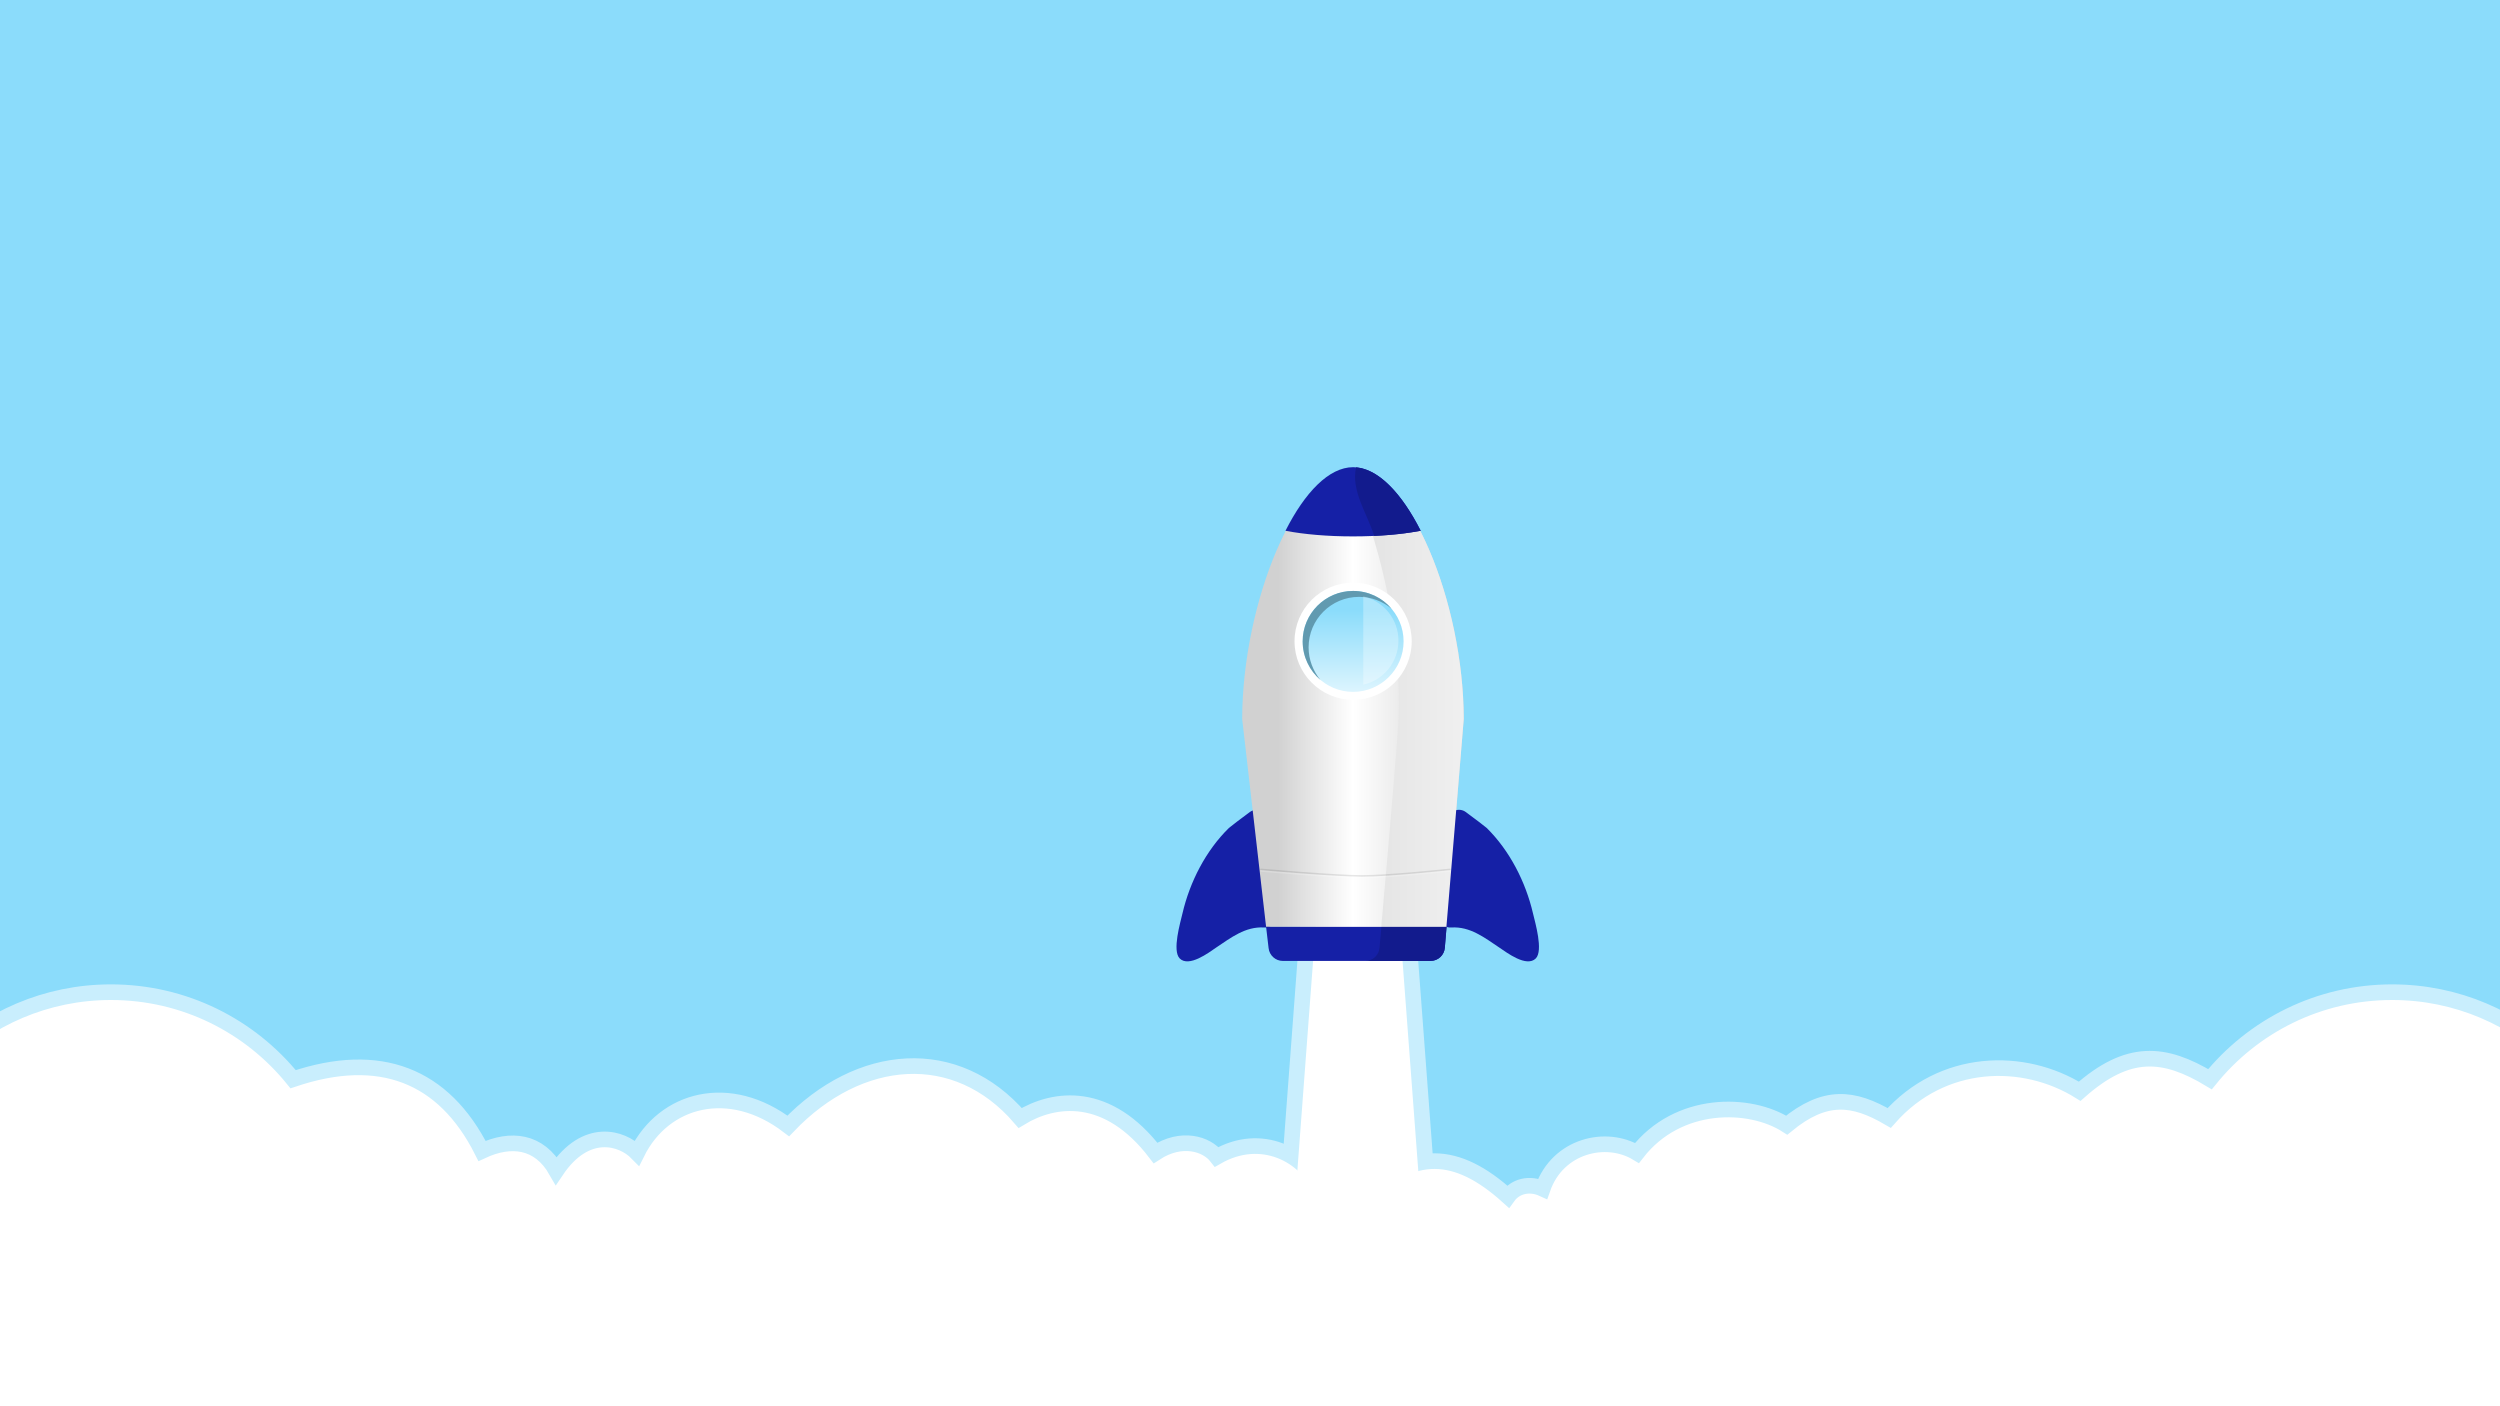 ﻿<svg xmlns='http://www.w3.org/2000/svg' width='100%' height='100%' viewBox='0 0 1600 900'><rect fill='#8bdcfb' width='1600' height='900'/><defs><linearGradient id='a' gradientUnits='objectBoundingBox' x1='0' y1='0' x2='100%' y2='0'><stop offset='0.16' stop-color='#d1d1d1'/><stop offset='0.5' stop-color='#FFF'/><stop offset='1' stop-color='#d1d1d1'/></linearGradient><linearGradient id='b' gradientUnits='objectBoundingBox' x1='100%' y1='0' x2='0' y2='0'><stop offset='0' stop-color='#f0f0f0'/><stop offset='1' stop-color='#e0e0e0'/></linearGradient><linearGradient id='c' gradientUnits='userSpaceOnUse' x1='0' y1='465' x2='0' y2='316'><stop offset='0' stop-color='#FFF'/><stop offset='0.5' stop-color='#8bdcfb'/></linearGradient></defs><g stroke='#c9eefd' stroke-width='20'><path fill='#c9eefd' d='M919 900l-100 0l30-400l40 0z'/></g><g stroke='#c9eefd' stroke-width='10' stroke-miterlimit='10'><path fill='#FFF' d='M1531 635c-47.1 0-89.1 21.7-116.6 55.7C1385 673 1362 671 1331 698.4c-36-22.4-88-21.4-121.9 17.1c-23.1-13.5-41.1-15.5-65.6 4.6c-23.5-15.1-69.5-16.1-95.8 17.8C1028 726 997 733 987.3 760.8c-8.3-3.8-17.3-1.8-22.2 5c-33-29.8-61-30.8-92.5 0.4c-7.5-6.2-17.5-9.2-26.9-3.9c-9.5-23.3-38.5-38.3-67-21.9c-6.5-8.4-22.5-13.4-39.2-2.5C709 698 675 702 652.9 715.5C612 668 550 673 504.5 720.6C467 692 425 703 407.7 737.9C398 728 375 721 356 749.3c-11-19.3-29-21.3-47.5-12.7C284 688 243 672 187.6 690.7C160.1 656.7 118.1 635 71 635c-82.8 0-150 67.2-150 150v284h1760V785C1681 702.2 1613.8 635 1531 635z'/></g><path fill='#FFF' d='M919 900l-100 0l30-400l40 0z'/><path fill='#1520a6' d='M811.6 524c-1.2-5.2-7.4-7.4-11.7-4.3c-5.7 4.2-12.3 9.2-13.4 10.2c-14.8 14.5-25 34.5-29.7 54.6c-1.4 6-6.7 23.9-1.8 28.9c5.9 5.9 18.6-3.7 23.4-7c9.3-6.2 18.7-13.6 30.7-12.8c17.6 1.1 7.8-47.4 2.5-69.6z'/><path fill='url(#a)' d='M936.8 460.2c-0.1-74.7-35.3-160.5-70.9-160.5c-35.6 0-70.7 85.7-70.9 160.3c0 0.4 0 0.7 0.1 1.1l15.2 132.1h115.5c3-36 11-132.9 11-133z'/><path fill='#1520a6' d='M926.5 524c1.2-5.2 7.4-7.4 11.6-4.3c5.7 4.2 12.3 9.2 13.4 10.2c14.7 14.5 24.9 34.5 29.6 54.6c1.4 6 6.7 23.9 1.8 28.9c-5.9 5.9-18.5-3.7-23.4-7c-9.3-6.2-18.6-13.6-30.7-12.8c-17.4 1.1-7.7-47.4-2.3-69.6z'/><path fill='#1520a6' d='M810.3 593.2l1.6 13.6c0.5 4.7 4.5 8.2 9.1 8.2h94.5c4.9 0 8.9-3.8 9.2-8.6c0 0 0.4-5 1.1-13.2h-115.5z '/><path fill='url(#b)' d='M936.8 460.2c-0.1-74.7-35.3-160.5-70.9-160.5c-6 0 32.3 68.4 29.1 160.5c-0.4 13-8 99.5-11 133h41.7c3.1-36 11.1-132.9 11.1-133z'/><path fill='#121b8d' d='M884.1 593.2c-0.7 8.2-1.2 13.2-1.2 13.2c-0.3 4.9-4.3 8.6-9.2 8.6h41.8c4.9 0 8.9-3.8 9.2-8.6c0 0 0.4-5 1.1-13.2h-41.7z'/><path fill='#FFF' d='M866 372.9c-20.7 0-37.5 16.8-37.5 37.5s16.8 37.5 37.5 37.5c20.7 0 37.5-16.8 37.5-37.5s-16.8-37.5-37.5-37.5z'/><path fill='url(#c)' d='M866 378.2c-17.8 0-32.3 14.5-32.3 32.3s14.4 32.3 32.3 32.3c17.8 0 32.3-14.5 32.3-32.3s-14.5-32.3-32.3-32.3z'/><path fill='#619ab0' d='M837.5 414.3c0-17.8 14.4-32.3 32.3-32.3c7.9 0 15.2 2.9 20.8 7.6c-5.9-7-14.8-11.4-24.6-11.4c-17.8 0-32.3 14.5-32.3 32.3c0 9.9 4.4 18.7 11.4 24.7c-4.7-5.7-7.6-13-7.6-20.9z'/><path fill='#1520a6' d='M866 299c-15.5 0-30.9 16.2-43.3 40.7c12 2.3 27 3.6 43.3 3.6c16.3 0 31.4-1.4 43.3-3.6c-12.5-24.5-27.9-40.7-43.3-40.7z'/><path fill='#121b8d' d='M867.9 299.1c-3.4 15.1 7.2 29.7 11.6 43.9c11-0.5 21.2-1.7 29.7-3.3c-11.8-23.4-26.4-39.3-41.3-40.6z'/><g fill='none' stroke-width='1'><path stroke-opacity='.1' stroke='#000' stroke-linecap='round' d='M807 556.4c0 0 47.8 4.2 64.7 4.2c16.9 0 56.3-4.2 56.3-4.2'/><path stroke-opacity='.2' stroke='#FFF' stroke-linecap='round' d='M807 557.4c0 0 47.8 4.2 64.7 4.2c16.9 0 56.3-4.2 56.3-4.2'/></g><path fill='#FFF' fill-opacity='0.3' d='M895 410c0-13.8-9.6-25.3-22.5-28.3v56.5c12.9-2.9 22.5-14.4 22.5-28.2z'/></svg>